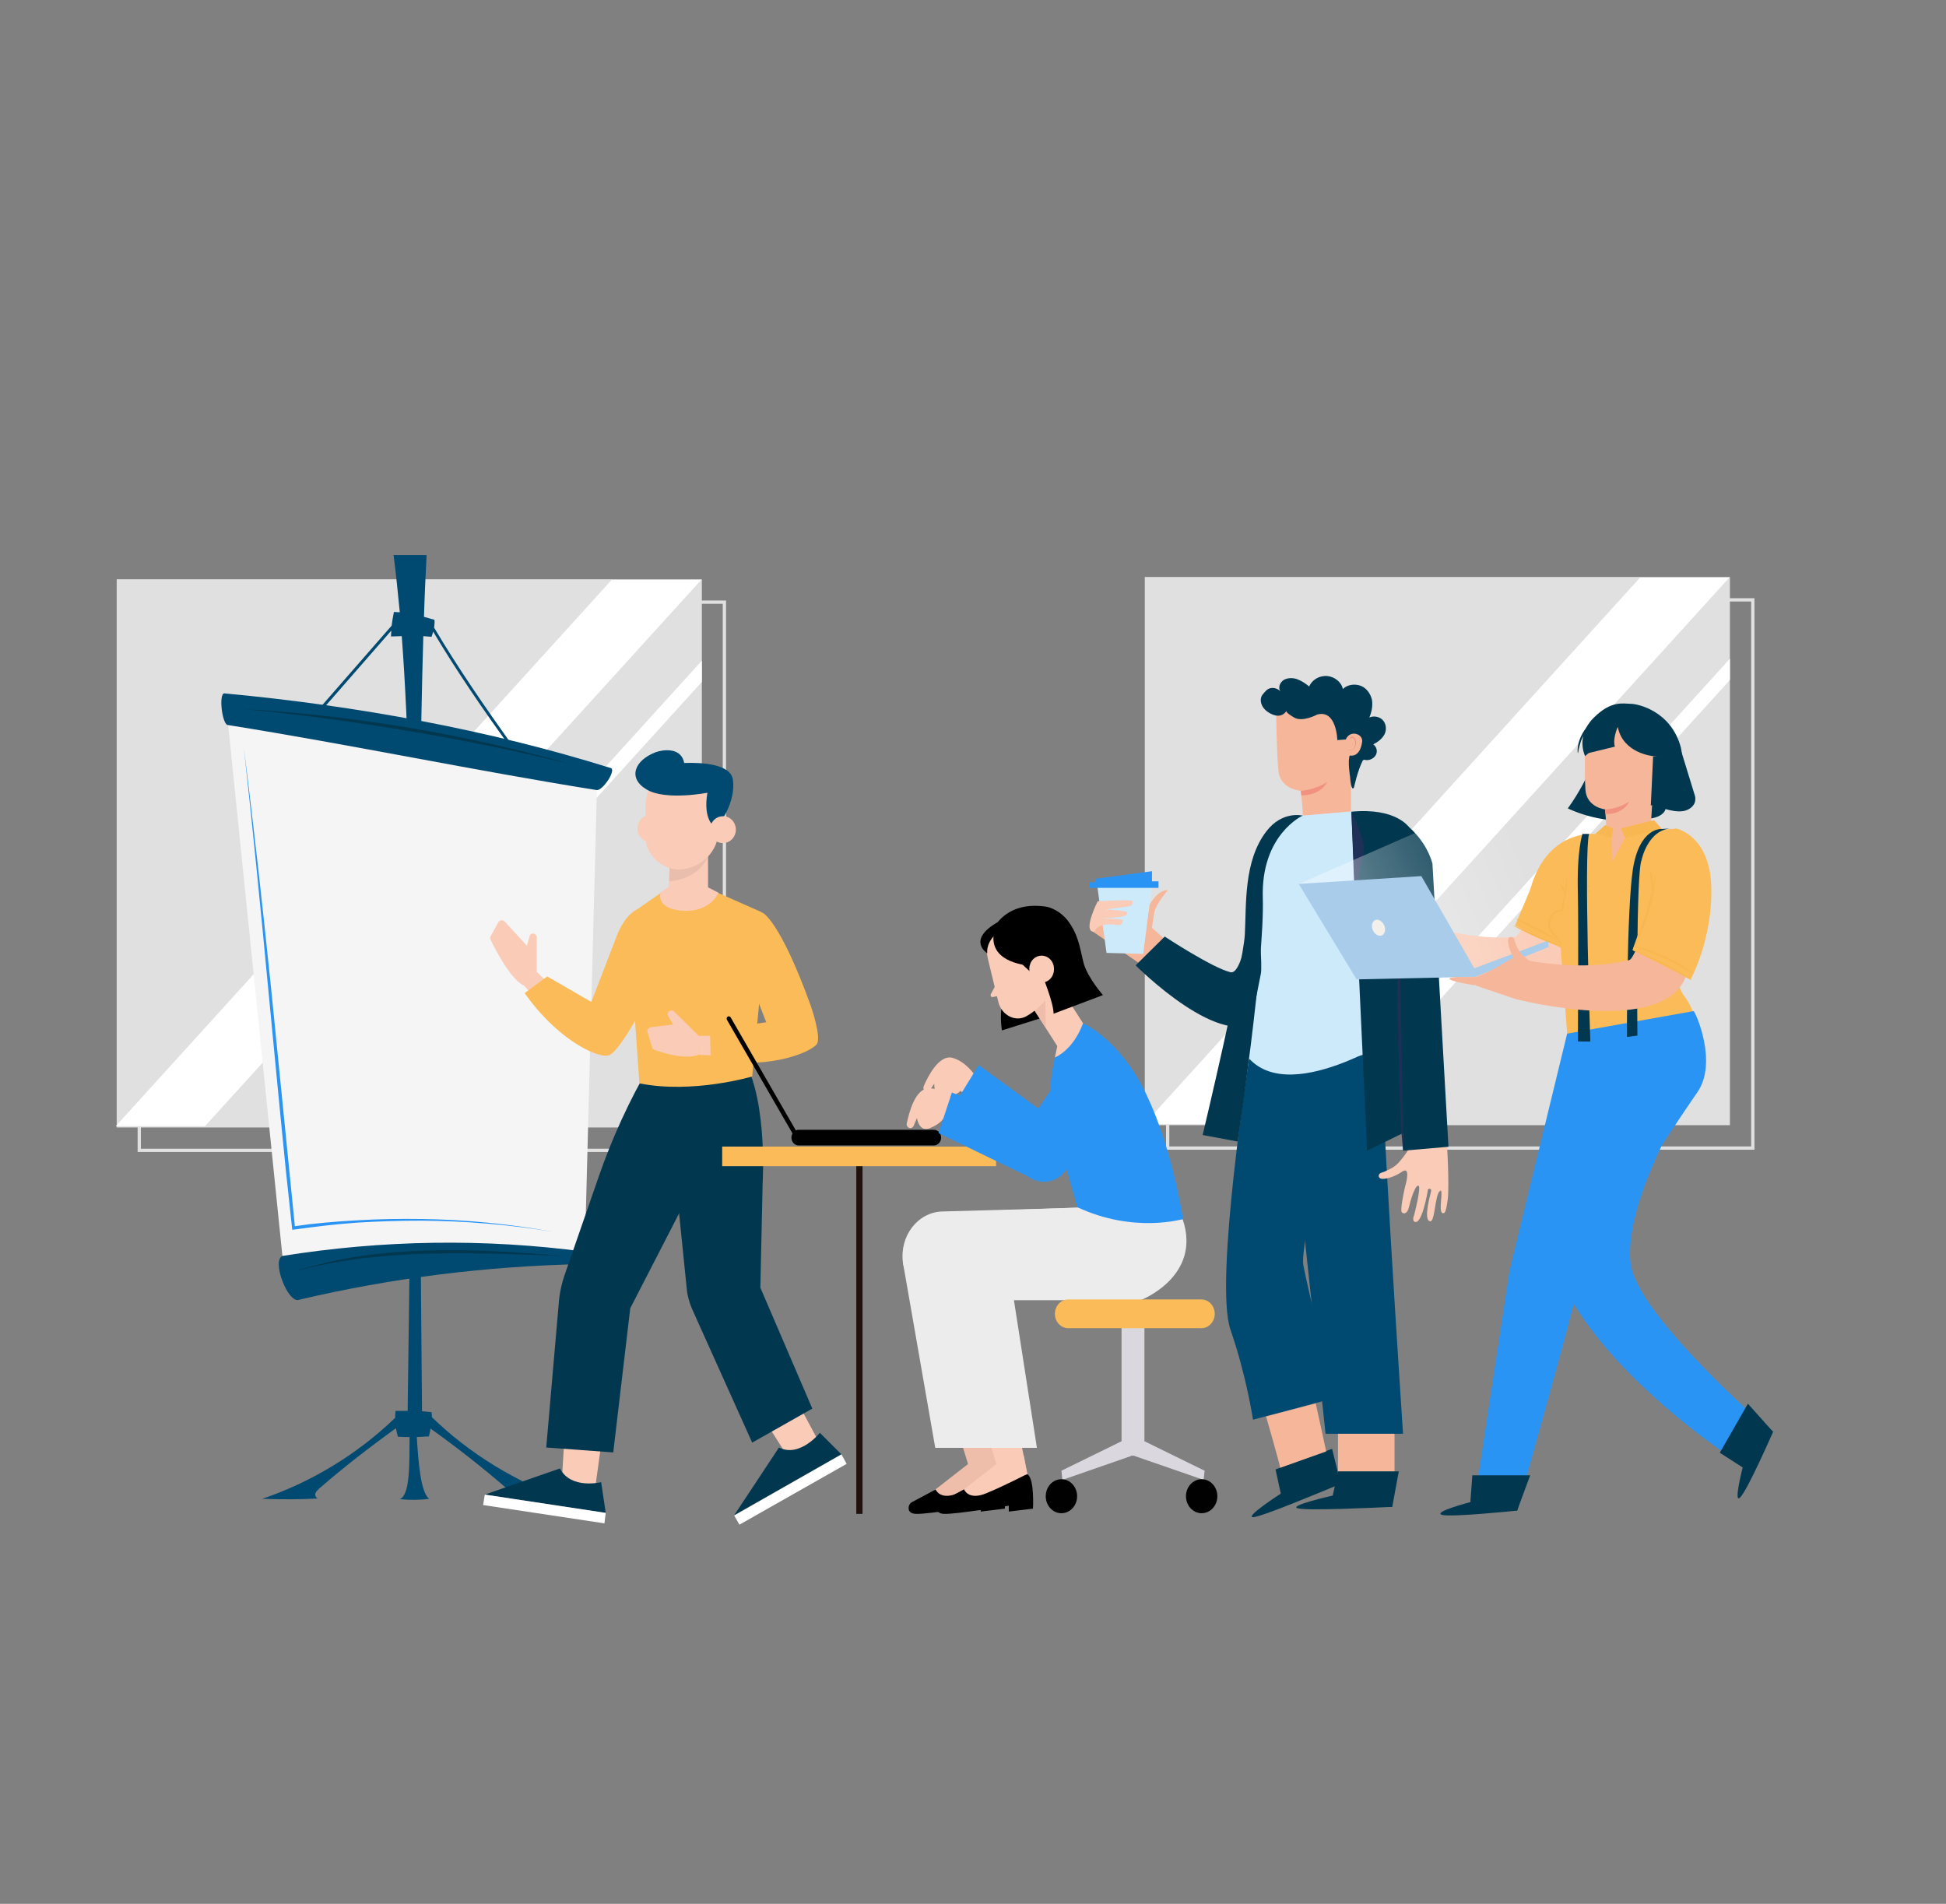 <svg version="1.1" id="Layer_1" xmlns="http://www.w3.org/2000/svg" xmlns:xlink="http://www.w3.org/1999/xlink" x="0px" y="0px" viewBox="0 0 595.3 582.4" style="enable-background:new 0 0 595.3 582.4;" xml:space="preserve" width="595.3" height="582.4"><rect x="0" y="0" width="595.3" height="582.4" fill="#808080" stroke="none"/><script xmlns="" id="metastreaminitscript">(function() {
    document.getElementById('metastreaminitscript').remove()

    const INIT_TIMEOUT = 5e3
    const isFirefox = navigator.userAgent.toLowerCase().includes('firefox')

    //=========================================================================
    // document.createElement proxy
    //=========================================================================

    window.__metastreamMediaElements = new Set()

    // Proxy document.createElement to trap media elements created in-memory
    const origCreateElement = document.createElement
    const proxyCreateElement = function() {
      const element = origCreateElement.apply(document, arguments)
      if (window.__metastreamMediaElements &amp;&amp; element instanceof HTMLMediaElement) {
        window.__metastreamMediaElements.add(element)
      }
      return element
    }
    proxyCreateElement.toString = origCreateElement.toString.bind(origCreateElement)
    document.createElement = proxyCreateElement

    setTimeout(() =&gt; {
      if (window.__metastreamMediaElements) {
        window.__metastreamMediaElements.clear()
        window.__metastreamMediaElements = undefined
      }
    }, INIT_TIMEOUT)

    //=========================================================================
    // navigator.mediaSession proxy (Firefox)
    //=========================================================================

    if (isFirefox) {
      // stub out MediaSession API until Firefox supports this natively
      if (!navigator.mediaSession) {
        const noop = () =&gt; {}
        const mediaSessionStub = {
          __installedByMetastreamRemote__: true,
          setActionHandler: noop
        }
        Object.defineProperty(window.navigator, 'mediaSession', {
          value: mediaSessionStub,
          enumerable: false,
          writable: true
        })

        function MediaMetadata(metadata) {
          Object.assign(this, metadata)
        }
        window.MediaMetadata = MediaMetadata
      }

      const { mediaSession } = navigator

      // Capture action handlers for player.js proxy
      mediaSession._handlers = {}

      const _setActionHandler = mediaSession.setActionHandler
      mediaSession.setActionHandler = function(name, handler) {
        mediaSession._handlers[name] = handler
        _setActionHandler.apply(mediaSession, arguments)
      }
    }

    //=========================================================================
    // document.domain fix (Firefox)
    //=========================================================================

    if (isFirefox) {
      const domains = ['twitch.tv', 'crunchyroll.com']

      // Fix for setting document.domain in sandboxed iframe
      try {
        const { domain } = document
        if (domain &amp;&amp; domains.some(d =&gt; domain.includes(d))) {
          Object.defineProperty(document, 'domain', {
            value: domain,
            writable: true
          })
        }
      } catch (e) {}
    }

    //=========================================================================
    // Inline script embed prevention fix
    //=========================================================================

    const observeScripts = () =&gt; {
      const scriptSnippets = [
        { code: 'window.top !== window.self', replacement: 'false' },
        { code: 'self == top', replacement: 'true' },
        { code: 'top.location != window.location', replacement: 'false' }
      ]

      const getAddedScripts = mutationList =&gt;
        mutationList.reduce((scripts, mutation) =&gt; {
          if (mutation.type !== 'childList') return scripts
          const inlineScripts = Array.from(mutation.addedNodes).filter(
            node =&gt; node instanceof HTMLScriptElement &amp;&amp; node.textContent.length &gt; 0
          )
          return inlineScripts.length &gt; 0 ? [...scripts, ...inlineScripts] : scripts
        }, [])

      // Modifies inline scripts to allow embedding content in iframe
      const inlineScriptModifier = mutationsList =&gt; {
        const scripts = getAddedScripts(mutationsList)
        for (let script of scripts) {
          for (let snippet of scriptSnippets) {
            if (script.textContent.includes(snippet.code)) {
              script.textContent = script.textContent.split(snippet.code).join(snippet.replacement)
            }
          }
        }
      }

      const observer = new MutationObserver(inlineScriptModifier)
      observer.observe(document.documentElement, { childList: true, subtree: true })

      // Stop watching for changes after we finish loading
      window.addEventListener('load', () =&gt; observer.disconnect())
    }

    observeScripts()
  }());</script>
<style type="text/css">
	.st0{fill:#E1E0E0;}
	.st1{fill:none;stroke:#E1E0E0;stroke-miterlimit:10;}
	.st2{fill:#FFFFFF;}
	.st3{fill:#004970;}
	.st4{fill:#F5F5F5;}
	.st5{fill:#2A94F4;}
	.st6{fill:#01384F;}
	.st7{fill:#FACBB6;}
	.st8{fill:none;stroke:#B66050;stroke-width:0.705;stroke-linecap:round;stroke-linejoin:round;stroke-miterlimit:10;}
	.st9{fill:#FABB58;}
	.st10{fill:#FABB58;stroke:#2A94F4;stroke-width:0.705;stroke-miterlimit:10;}
	.st11{fill:none;stroke:#2A94F4;stroke-width:0.705;stroke-miterlimit:10;}
	.st12{fill:#EABEAC;}
	.st13{fill:none;stroke:#000000;stroke-width:0.458;stroke-linecap:round;stroke-linejoin:round;stroke-miterlimit:10;}
	.st14{fill:#01384F;stroke:#1F120C;stroke-width:1.908;stroke-miterlimit:10;}
	.st15{fill:#020102;}
	.st16{fill:#ECECEC;}
	.st17{fill:#EFBEAB;}
	.st18{fill:#DAD8DE;}
	.st19{fill:#010102;}
	.st20{fill:#ECA646;}
	.st21{fill:#EFBEAA;}
	.st22{fill:none;stroke:#000000;stroke-width:0.477;stroke-linecap:round;stroke-linejoin:round;stroke-miterlimit:10;}
	.st23{fill:#F6B69A;}
	.st24{fill:#CDEAFB;}
	.st25{fill:#F19180;}
	.st26{fill:#1E3058;}
	.st27{opacity:0.34;fill:url(#SVGID_1_);}
	.st28{fill:#A9CCEA;}
	.st29{fill:#FCD286;}
	.st30{fill:#F9B751;}
	.st31{fill:none;stroke:#FFEBD4;stroke-width:0.1;stroke-miterlimit:10;}
	.st32{fill:#F3EFEA;}
</style>
<g>
	<rect x="35.7" y="177.2" class="st0" width="179" height="167.7"/>
	<rect x="42.6" y="184.2" class="st1" width="179" height="167.7"/>
	<polygon class="st2" points="62.7,344.5 35.4,344.5 187.1,177.4 214.5,177.4  "/>
	<polygon class="st2" points="214.7,202.1 214.7,208.6 91.2,344.7 85.3,344.7  "/>
</g>
<g>
	<rect x="350.2" y="176.5" class="st0" width="179" height="167.7"/>
	<rect x="357.2" y="183.5" class="st1" width="179" height="167.7"/>
	<polygon class="st2" points="377.3,343.9 350,343.9 501.7,176.7 529,176.7  "/>
	<polygon class="st2" points="529.2,201.5 529.2,208 405.7,344.1 399.8,344.1  "/>
</g>
<g>
	<path class="st3" d="M132.1,433.5c0-0.5,0-1-0.1-1.5c-0.9-0.1-1.9-0.2-2.9-0.3c-0.8-90.3-1.4-177.9,0.4-237.1   c0.8,0.1,1.7,0.1,2.5,0.2c0.2-0.5,0.4-1.1,0.5-1.6c7.3,12.3,15.5,24.1,23.3,35l0.7-0.5c-7.9-11.1-16.3-23.2-23.7-35.7   c0.1-0.8,0.2-1.6,0.1-2.4c-1-0.3-2.1-0.6-3.2-0.9c0.2-6.7,0.5-13,0.8-18.9h-10.1c0.7,5.4,1.3,11.3,1.9,17.5c-0.6,0-1.2-0.1-1.8-0.1   c-0.3,1.4-0.5,2.8-0.7,4.2l0,0l-22.1,25.3l0.7,0.6l21.3-24.4c0,0.6-0.1,1.2-0.1,1.8c1.1,0,2.2-0.1,3.3-0.1   c4.4,58.7,3,146.7,1.8,237c-1.2,0-2.5,0-3.7,0c-0.1,0.7-0.1,1.4-0.1,2.1c-11.5,11.1-25.6,19.7-40.7,24.8c5.6,0.2,11.4,0.2,17-0.1   c-0.6-0.3-0.9-1-0.7-1.6c0.2-0.6,0.8-1.1,1.2-1.5c7.5-6.5,15.4-12.6,23.4-18.4c0.2,0.9,0.4,1.8,0.6,2.6c1.2,0.1,2.4,0.1,3.6,0.1   c-0.1,8.2,0.2,17.7-3,19c3.1,0.3,5.9,0.3,9-0.1c-2.6-1.9-3.3-11-3.8-18.9c1.2-0.1,2.4-0.1,3.7-0.2c0.2-0.8,0.4-1.6,0.5-2.4   c8.1,5.8,15.9,11.9,23.4,18.4c0.5,0.4,1,0.9,1.2,1.5c0.2,0.6-0.1,1.3-0.7,1.6c5.6,0.3,11.4,0.3,17,0.1   C157.7,453.2,143.6,444.7,132.1,433.5z"/>
	<g>
		<path class="st4" d="M69.8,221.7l16.6,162.6l92.5-1.3l3.7-141.4C145.8,232.3,108.2,225.8,69.8,221.7z"/>
		<path class="st3" d="M187,235c1.3,0.9-2.5,6.7-4.4,6.7c-37.6-6-75.2-13.9-112.8-19.9c-1.8,0.2-3-9.5-1.2-9.7    C109.4,215.9,149.6,223.3,187,235z M91.5,397.6c28.4-6.7,57.5-10.3,86.6-10.9c1.3,0,1.9-3.5,0.8-3.8c-30.7-4.1-61.9-3.6-92.5,1.3    C83,385.6,88.1,398.9,91.5,397.6z"/>
	</g>
	<g>
		<path class="st5" d="M169.2,376.8c-13.5-2.2-26.8-3.3-40.1-3.4c-6.6,0-13.2,0.2-19.7,0.6l-4.9,0.4l-4.9,0.5l-4.9,0.6l-5.3,0.7    c-0.7-6.2-1.3-12.4-2-18.6c-0.6-6.1-1.2-12.1-1.8-18.2c-1.2-12.1-2.3-24.2-3.5-36.4c-2.3-24.3-4.7-48.9-7.5-74.2    c3.2,25.3,5.9,49.9,8.4,74.2c2.4,24.2,4.8,48.1,7.2,72.1l4.4-0.6l4.9-0.5l4.9-0.4l4.9-0.3c6.6-0.4,13.2-0.5,19.8-0.4    C142.5,373.1,155.8,374.4,169.2,376.8z"/>
	</g>
	<g>
		<path class="st6" d="M174.4,233.7c-16.9-4.1-33.2-7.4-49.6-10.1c-16.4-2.8-32.8-5-50.2-6.7c17.5,1,34.1,3,50.5,5.7    C141.6,225.4,157.8,229,174.4,233.7z"/>
	</g>
	<g>
		<path class="st6" d="M172.1,384.2c-14.2-0.5-27.7-1.1-41.2-0.7c-13.5,0.4-27,1.7-40.7,5.4c13.6-4.4,27.3-6,40.8-6.4    C144.6,382.1,158.1,383,172.1,384.2z"/>
	</g>
</g>
<g>
	<g>
		<g>
			<g>
				<polygon class="st7" points="171.8,454 173.5,426.3 185.5,430.3 181.6,458.6 171.3,455     "/>
				<g>
					<path class="st6" d="M183.9,453.4c0,0-9.3,2.3-12.6-4.2l-23,8l37,5.6L183.9,453.4z"/>
					<polygon class="st2" points="147.8,460.4 184.9,466 185.3,462.8 148.3,457.2      "/>
				</g>
			</g>
			<path class="st6" d="M199.5,324l-0.6,1.8c-6.1,10.1-11.8,22.7-15.7,34l-10.3,29.7c-1.1,3.1-1.8,6.3-2,9.5l-3.8,43.8l20.5,1.5     l5.2-44.1l24.2-47l-1.3-27.5L199.5,324z"/>
		</g>
		<g>
			<g>
				<polygon class="st7" points="241.5,446.4 226.7,423.2 238.6,418.9 252,443.9 241.7,447.5     "/>
				<g>
					<path class="st6" d="M250.8,438.3c0,0-6.1,7.7-12.5,4.5l-13.7,20.7l32.8-18.6L250.8,438.3z"/>
					<polygon class="st2" points="226.2,466.4 259,447.8 257.4,444.9 224.6,463.6      "/>
				</g>
			</g>
			<g>
				<path class="st6" d="M205.6,350.1l4.5,44.3c0.2,2.1,0.8,4.1,1.6,6l18.4,40.9l18.4-10.4l-15.9-37l0.7-32c0,0,1.8-29.2-7.6-40.3      l-17.7,2.9L205.6,350.1z"/>
			</g>
		</g>
	</g>
	<g>
		<g>
			<g>
				<g>
					<polygon class="st7" points="164.2,297.3 172.9,305.7 169.4,311.4 160.2,301.4      "/>
					<path class="st7" d="M164.2,297.3l0-10.6c0-0.5-0.4-1-0.9-1.1l0,0c-0.6-0.1-1.2,0.2-1.3,0.8l-0.8,2.9l-6.8-7.4       c-0.6-0.6-1.6-0.5-2,0.3l-2.3,4.2c-0.2,0.3-0.2,0.8,0,1.1c1.2,2.5,6.1,12.2,10.2,14L164.2,297.3z"/>
				</g>
				<path class="st8" d="M156.1,294.9"/>
				<path class="st8" d="M159,289.3"/>
			</g>
			<g>
				<path class="st9" d="M203.4,279.8c0,0,2.3,5.2-8.7,31.7c0,0-6,11-8.7,11.4c-4.3,0.6-16.3-5.9-25.5-19.1l6.9-5.1l13.5,7.8      l7.9-20.5C188.9,285.9,193.5,272.3,203.4,279.8z"/>
				<path class="st10" d="M183.9,312.5"/>
				<path class="st11" d="M181,306.4"/>
			</g>
		</g>
		<g>
			<path class="st9" d="M214.6,270.9l18.1,8c1.3,0.6,2,1.9,1.9,3.3l-4.5,47.1c0,0-18.2,5.4-34.5,2.1l-3.4-48.5     c-0.2-1.4,0.3-2.8,1.4-3.8l11.6-8.1L214.6,270.9z"/>
			<path class="st11" d="M194.6,311.5"/>
			<path class="st11" d="M195.5,283.5"/>
		</g>
		<g>
			<g>
				<polygon class="st7" points="213.8,316.9 225.9,316.7 227.5,323.2 213.9,322.7     "/>
				<path class="st7" d="M213.8,316.9l-7.6-7.5c-0.4-0.4-1-0.4-1.4-0.1v0c-0.5,0.3-0.7,1-0.4,1.5l1.5,2.6l-6.6,0.8      c-0.8,0-1.5,0.8-1.2,1.6l1.4,4.6c0.1,0.4,0.4,0.7,0.8,0.8c2.6,0.9,9.4,3.1,13.6,1.4L213.8,316.9z"/>
			</g>
			<g>
				<path class="st9" d="M233.4,279.3c0,0,5.2,2.3,14.6,28.3c0,0,3.5,10,1.8,11.9c-2.8,3.1-16.8,8-32.4,4.3l-0.2-8.5l17.2-2.6      l-7.7-19.8C226.7,293,221.1,280.2,233.4,279.3z"/>
				<path class="st11" d="M234.4,312.7"/>
				<path class="st11" d="M229.5,325.6"/>
			</g>
		</g>
	</g>
	<g>
		<path class="st7" d="M203,253.3c0.1,2.3-1.6,4.2-3.8,4.3c-2.2,0.1-4.1-1.7-4.2-4c-0.1-2.3,1.6-4.2,3.8-4.3    C201,249.2,202.9,251,203,253.3z"/>
		<path class="st7" d="M204.9,263.1l-0.3,7.5c-0.1,3.5,1.9,5.4,5.2,5.4l0,0c2.8,0.1,6.9-1.9,6.8-4.9v-12.5L204.9,263.1z"/>
		<path class="st12" d="M204.7,269.6c0,0,9.8-0.2,12.5-9.2c0.9-2.8-12.3,1.6-12.3,1.6L204.7,269.6z"/>
		<path class="st7" d="M207.7,266L207.7,266c-5.6-0.1-10.2-4.9-10.2-9.6l0-10c0-6,4.5-10.9,10.3-11.1l0,0    c5.9-0.3,11.9,4.4,12.2,10.5l-0.1,7.8C219.8,260.6,214.5,265.7,207.7,266z"/>
		<g>
			<path class="st13" d="M207.5,258.1"/>
			<path class="st13" d="M202.7,257.7"/>
		</g>
		<path class="st3" d="M200.6,230.1c2.2-0.8,7.8-1.6,8.7,3.3c5.5-0.2,14.2,0.3,14.9,5.1c1,7-4.3,13.7-4.3,13.7l-1.4,0.6    c0,0-3.5-2-2.1-10.3c0,0-12.8,2.5-18.6-1C192,238.1,194,232.6,200.6,230.1z"/>
		<g>
			<path class="st7" d="M225.1,253.6c0.1,2.3-1.6,4.2-3.8,4.3c-2.2,0.1-4-1.7-4.1-3.9c-0.1-2.3,1.6-4.2,3.8-4.3     C223.1,249.5,225,251.3,225.1,253.6z"/>
		</g>
		<path class="st7" d="M205.1,270.9l-3,2.1c0,0-1.8,5,6.7,5.6c8.5,0.6,11-5.5,11-5.5l-6-3.1L205.1,270.9z"/>
	</g>
</g>
<g id="Girl">
	<g id="Girl_1_">
		<g>
			<g>
				<line class="st14" x1="262.9" y1="353.8" x2="262.9" y2="463.1"/>
				
					<rect x="221" y="350.8" transform="matrix(-1 -1.224647e-16 1.224647e-16 -1 525.724 707.544)" class="st9" width="83.8" height="6"/>
			</g>
			<g>
				<path class="st15" d="M244.3,350.4h41.4c1.2,0,2.2-1.1,2.2-2.4l0,0c0-1.3-1-2.4-2.2-2.4h-41.4c-1.2,0-2.2,1.1-2.2,2.4l0,0      C242.1,349.3,243.1,350.4,244.3,350.4z"/>
				<path class="st15" d="M244,348.7c0.1,0,0.2,0,0.3-0.1c0.3-0.2,0.4-0.6,0.2-1l-21-36.4c-0.2-0.3-0.6-0.4-0.9-0.2      c-0.3,0.2-0.4,0.6-0.2,1l21,36.4C243.5,348.6,243.7,348.7,244,348.7z"/>
			</g>
		</g>
		<g>
			<g>
				<g>
					<g>
						<path class="st16" d="M331.7,369.4l-43.6,1.2c-7.4,0.3-12.9,7.5-11.9,15.5l0,0c0.9,6.6,6.2,11.6,12.3,11.6h51.9        c0,0,18.7-7.2,12.8-24.7L331.7,369.4z"/>
						<g>
							<g>
								<g>
									<path d="M286.3,455.6l-7.3,3.9c-0.8,0.4-1.2,1.4-1,2.3c0.2,0.7,0.8,1.3,2.4,1.3c3.6,0.1,19.6-2.5,19.6-2.5v1.8l7.4-0.9           c0,0,0.5-9.2-1.7-10.5L286.3,455.6z"/>
									<path class="st17" d="M298,446.4l-11.8,9.2c0,0,1.3,3.5,6.8,1.2c5.6-2.3,12.5-5.9,12.5-5.9l-1-5.5L298,446.4z"/>
								</g>
								<polygon class="st17" points="305.7,450.9 298.6,416.3 286.8,417.5 296.7,449.7         "/>
							</g>
							<polygon class="st16" points="276.2,386.1 286.1,442.9 308.6,442.9 299.9,387        "/>
						</g>
					</g>
					<g>
						<path class="st16" d="M329.6,369.4l-32.9,1.2c-7.4,0.3-12.9,7.5-11.9,15.5l0,0c0.9,6.6,6.2,11.6,12.3,11.6h51.9        c0,0,18.7-7.2,12.8-24.7L329.6,369.4z"/>
						<g>
							<g>
								<g>
									<path d="M294.9,455.6l-7.3,3.9c-0.8,0.4-1.2,1.4-1,2.3c0.2,0.7,0.8,1.3,2.4,1.3c3.6,0.1,19.6-2.5,19.6-2.5v1.8l7.4-0.9           c0,0,0.5-9.2-1.7-10.5L294.9,455.6z"/>
									<path class="st7" d="M306.7,446.4l-11.8,9.2c0,0,1.3,3.5,6.8,1.2c5.6-2.3,12.5-5.9,12.5-5.9l-1-5.5L306.7,446.4z"/>
								</g>
								<polygon class="st7" points="314.3,450.9 307.2,416.3 295.4,417.5 305.4,449.7         "/>
							</g>
							<polygon class="st16" points="284.9,386.1 294.7,442.9 317.2,442.9 308.5,387        "/>
						</g>
					</g>
				</g>
				<g>
					<g>
						
							<rect x="343.1" y="403.4" transform="matrix(-1 -1.224647e-16 1.224647e-16 -1 693.193 848.711)" class="st18" width="7" height="42"/>
						<polygon class="st18" points="348.3,440 368.5,449.9 368.2,452.7 347.1,445.4       "/>
						<polygon class="st18" points="344.9,440 324.7,449.9 325,452.7 346,445.4       "/>
					</g>
					<ellipse class="st19" cx="367.6" cy="457.7" rx="4.8" ry="5.2"/>
					<ellipse class="st19" cx="324.7" cy="457.7" rx="4.8" ry="5.2"/>
					<path class="st9" d="M326.8,406.3h40.7c2.3,0,4.1-2,4.1-4.4l0,0c0-2.4-1.8-4.4-4.1-4.4h-40.7c-2.3,0-4.1,2-4.1,4.4l0,0       C322.7,404.3,324.5,406.3,326.8,406.3z"/>
				</g>
			</g>
			<g>
				<g>
					<path class="st20" d="M332,318.5l-17.3,25.3c-2.6,3.8-2.2,9,0.9,12.3l0,0c3.7,3.9,9.8,3.4,12.9-1.2l15.5-22.7L332,318.5z"/>
					<g>
						<path class="st7" d="M299.8,331.4c0,0-3.1-6.3-8.4-7.8c-4.1-1.1-7.5,5.6-8.8,8.6c-0.3,0.7,0,1.6,0.7,1.8l0,0        c0.4,0.1,0.8-0.1,1.1-0.4l1.4-2.1c0,0-0.3,4.5,3.3,4.1c3.6-0.4,4.7-1.9,4.7-1.9l4,3L299.8,331.4z"/>
						<polygon class="st5" points="324.6,344.2 299.4,325.8 292.7,336.7 318.7,358.4       "/>
					</g>
				</g>
				<path class="st5" d="M331.3,313c0,0,11.3,4.8,19.4,21.8c8.1,17,11.2,38.1,11.2,38.1s-15,4.5-32.3-3.6l-6.1-21.2      c0,0-5.4-6.8,0-28.1L331.3,313z"/>
				<g>
					<g>
						<path class="st7" d="M293.9,338.2c0,0-4.3-5.3-9.7-5.3c-4.2,0-6.1,7.4-6.8,10.7c-0.2,0.8,0.4,1.5,1.1,1.5l0,0        c0.4,0,0.8-0.3,1-0.7l1-2.4c0,0,0.6,4.5,4,3.1c3.4-1.4,4.2-3.1,4.2-3.1l4.5,1.8L293.9,338.2z"/>
						<polygon class="st5" points="319.7,345.8 291.2,334.2 287.1,346.6 317,361.1       "/>
					</g>
					<g>
						<path class="st5" d="M329.8,321.3l-17.3,25.3c-2.6,3.8-2.2,9,0.9,12.3l0,0c3.7,3.9,9.8,3.4,12.9-1.2l15.5-22.7L329.8,321.3z"/>
					</g>
				</g>
			</g>
			<g>
				<path d="M316.6,301.4l-7.6,0.3c-4.1,4.6-2.5,13.5-2.5,13.5l12.4-3.9L316.6,301.4z"/>
				<polygon class="st7" points="315.7,307.9 323.5,320.1 331.3,313 319.9,295.2     "/>
				<polygon class="st21" points="319.9,314.4 319.8,306.1 316.5,309.2     "/>
				<path class="st7" d="M305.7,283.1c0,0-5.2,2.7-3.5,10.2c0,0,1.3,5.4,3.2,13.2c1,4.1,5.3,6.3,8.7,4.3c2.1-1.2,4.3-3,6.1-5.6      l2.3-4.2c5-11.2-5.5-23.3-16-18.3C306.2,282.9,306,283,305.7,283.1z"/>
				<path class="st7" d="M304.9,300.8l-1.8,3.3c-0.2,0.5,0.1,1,0.6,0.9l2.5-0.5L304.9,300.8z"/>
				<g>
					<g>
						<path class="st22" d="M307.8,305.2"/>
						<path class="st22" d="M305.9,306.6"/>
					</g>
				</g>
				<path d="M316.5,294.1c0,0-1.6-18.9-13.9-7.2c0,0,2.9-11.5,17.1-9.6c3,0.4,6.6,3,7.9,6c2.1,4.7,0.7,9.7-1.3,18.8l-6.4-4.5      C319.3,296.5,316.5,294.1,316.5,294.1z"/>
				<path d="M319.7,287.4l-0.9,8.3c-20-0.5-14.1-12.4-14.1-12.4S318.2,273.9,319.7,287.4z"/>
				<polygon points="311.4,293.8 315.1,297.2 317,291.3     "/>
				<path d="M307.6,283.5c0,0-6,3.1-5.6,8.1c0,0-6.4-4,3.2-9.5C310.9,278.9,307.6,283.5,307.6,283.5z"/>
				<path d="M318.7,298c0,0,3.6,8.6,3.6,12.1l15.1-5.7c0,0-4.4-5-5.8-9.4c-1.1-3.5-1.6-12.2-8.2-16.1l0.3,11.5L318.7,298z"/>
				<g>
					<path class="st7" d="M322.2,295c0.7,2.1-0.2,4.5-2.2,5.3c-1.9,0.8-4.1-0.3-4.9-2.4c-0.7-2.1,0.2-4.5,2.2-5.3       C319.3,291.8,321.5,292.9,322.2,295z"/>
					<path class="st22" d="M319,294.5"/>
					<path class="st22" d="M317.4,297.8"/>
				</g>
				<path class="st7" d="M331.3,313c0,0-2.4,7.6-8.6,10.5l1.8-8.5L331.3,313z"/>
			</g>
		</g>
	</g>
</g>
<g>
	<g>
		<path class="st23" d="M345.2,275.1l6.6,3.8l-0.5,3.9l5.2,4.7l-6.9,7.9l-16-10.9c0,0,4.3-13.6,5.3-13.3    C339.9,271.7,345.2,275.1,345.2,275.1z"/>
		<polygon class="st24" points="335.7,271.3 338.5,291.5 349.7,291.8 352.4,271.3   "/>
		<polyline class="st5" points="333.3,271.6 354.4,271.6 354.4,269.6 352.4,269.6 352.4,266.5 335.3,268.8 335.2,269.9 333.3,269.9     333.3,271.8   "/>
		<path class="st7" d="M334.8,285c-3.9,0.3,1-9.3,1-9.3s10.5-0.6,10.6-0.1c0.1,0.5,0.1,1.4-0.8,1.6c-0.8,0.2-7.4,1-7.4,1    s6.8,0.3,6.7,1c-0.2,1-1,1.1-3,1.4c-1.7,0.2-5.5,0.3-5.5,0.3s7.2,0.1,7.1,0.6c-0.2,0.4,0.3,1.8-2.2,1.4    C335.6,282.1,334.8,285,334.8,285z"/>
		<path class="st23" d="M351.7,276.7c0,0,2.5-4.6,5.6-4.4c0,0-3.7,4.1-4.2,6.9c-0.5,2.8-0.7,4.7-0.7,4.7h-1.6L351.7,276.7z"/>
	</g>
	<path class="st3" d="M382.1,323.9c0,0-10.7,68.3-5.7,82.8c5,14.5,6.9,27.6,6.9,27.6l24.8-6.6c0,0-8.2-34.2-9.4-40.7   c-1.2-6.6,11.5-59.9,11.5-59.9L382.1,323.9z"/>
	<path class="st3" d="M393.8,328.8l11.7,109.8h23.7c0,0-7.7-116.2-6.3-117.2C424.3,320.5,393.8,328.8,393.8,328.8z"/>
	<path class="st6" d="M384.4,261.9c0,0-2.5,36.8-8,35.5c-5.5-1.3-20.1-10.9-20.1-10.9l-8.9,8.8c0,0,27.1,27.3,38.2,16.1   C396.9,300.3,384.4,261.9,384.4,261.9z"/>
	<path class="st6" d="M391.8,456.9l-1.6-7.4l17.3-6.3l2.7,11l-1,0.1c-3.9,1.6-22.7,9.5-25.7,9.8   C380.2,464.4,391.8,456.9,391.8,456.9z"/>
	<g>
		<path class="st7" d="M432.9,348.9l-1.9,2.5c0,0-0.9,1.7-3.1,4.2c-0.6,0.7-1.3,1.2-2.1,1.7c-1,0.5-2.3,1.2-3.1,1.4    c-1,0.2-1.3,1.4-0.4,1.8c0.9,0.4,3.8-0.2,6.5-2c2.7-1.9,1.5,2.9,1,4.6c-0.4,1.7-1.5,7.1-1,7.7c0.7,0.8,1.8,0.3,2.2-1.5    c0.4-1.8,1.9-6.9,2.9-6.6c1,0.2-1.3,9-1.3,9s-0.8,1.8,0.3,2.1c2.1,0.6,3.8-8.9,3.9-9.8c0.1-0.6,1.2-0.4,1,0.3    c-0.1,0.7-2.5,8.7-0.4,9.3c1.6,0.5,1.5-7.8,3-9.2s-0.6,6.3,0.9,6.7c0.6,0.1,1,0.2,1.6-4.4c0.5-4.7-0.3-17.6-0.3-17.6l-9.9,0.1"/>
	</g>
	<g>
		<g>
			<g>
				<path class="st23" d="M398.5,249.5c0.2-1.5-0.6-7.6-0.6-7.6s-6.2-0.4-6.8-6c-0.6-5.6-0.7-18.4-0.7-18.4l11.1-5.3l12.7,8.2      l2.9,6.1l-3.8,14.5l0,7.3L398.5,249.5z"/>
				<path class="st25" d="M397.9,241.9c0,0,4.1-0.1,8.1-2.7c0,0-1.7,4.1-7.9,4.1L397.9,241.9z"/>
			</g>
			<path class="st6" d="M416.9,232.6c-1.7,3.4-2.7,8.3-2.7,8.3c-0.9,1.5-1.2-3.3-1.2-3.3s-0.8-4.7-0.1-6.5c0,0,3.1,0.9,3.8-4.2     c0.3-2.5-3.8-3.7-5-0.7l-2.6,0.2c0,0-0.2-9.5-6.2-7.8c0,0-4.4,2.4-7,0.9c-2.6-1.5-2.4-2-2.4-2s-1.3,2.5-4.6,0.9     c-3.4-1.6-3.8-4.6-2.6-6c0.7-0.8,1.3-1.7,2.4-1.9c1.1-0.2,2.3,0.2,3,1c-0.8-1.1-0.2-2.7,1-3.5c1.2-0.7,2.9-0.7,4.2-0.2     s2.5,1.3,3.6,2.2c0.8-2,3.1-3.4,5.5-3.2c2.3,0.2,4.4,1.9,4.8,4c1.3-1.4,3.7-1.7,5.5-1s3,2.5,3.4,4.3c0.3,1.8-0.1,3.7-0.8,5.4     c1.4-0.7,3.4-0.2,4.3,1c0.9,1.2,1,2.9,0.3,4.2c-0.7,1.3-2,2.3-3.4,3c1.1,0.8,1.4,2.3,0.7,3.4c-0.7,1.1-2.2,1.7-3.5,1.3"/>
		</g>
		<g>
			<path class="st25" d="M412.5,229.2c0,0,0.1,0.1,0.2,0.1c0.1,0.1,0.4,0.1,0.7,0.1c0.6-0.2,1.1-0.9,1.2-1.8c0-0.4,0-0.8-0.2-1.2     c-0.1-0.4-0.4-0.6-0.6-0.7c-0.3-0.1-0.5,0.1-0.6,0.2c-0.1,0.1-0.1,0.2-0.1,0.2c0,0-0.1-0.1-0.1-0.3c0-0.1,0.1-0.2,0.2-0.3     c0.1-0.1,0.3-0.1,0.5-0.1c0.4,0,0.7,0.4,0.9,0.8c0.2,0.4,0.3,0.9,0.2,1.3c-0.1,1-0.7,1.8-1.5,2c-0.4,0.1-0.7-0.1-0.8-0.2     C412.5,229.3,412.5,229.2,412.5,229.2z"/>
		</g>
	</g>
	<path class="st24" d="M438.2,264.1c0,0-4.2-17.7-24.8-15.9c-18.8,1.7-18.8,1.7-18.8,1.7s-12.9,4.9-11.1,18.9   c1.8,13.9,2.7,26.7,2.2,29.1c-0.5,2.5-5,24.4-3.6,25.9c13.6,14.9,48.2-8.9,48.2-8.9L438.2,264.1z"/>
	<path class="st6" d="M413.4,248.3l4.8,103.7l14.3-7l-1.5-92C430.9,253,427.1,247,413.4,248.3z"/>
	<path class="st6" d="M443.1,350.8l-4.9-86.6c-1.5-5.3-4.8-9.4-9-12.8v100.6L443.1,350.8z"/>
	<path class="st6" d="M398.5,249.5c0,0-12.8,5.8-12.2,25.2c0.6,19.5-7.7,74.5-7.7,74.5l-10.7-2c0,0,12.4-52.1,12.9-61.3   c0.5-9.3-0.4-22.5,6.6-31.6C392.3,247.9,398.5,249.5,398.5,249.5z"/>
	<path class="st26" d="M413.4,248.3c0,0,4.2,8.5,3.8,11.7c-0.4,3.1-1.9,9.7-1.9,9.7s3.1,1.7,2.9,3.2c-0.2,1.5-3.2,16.5-3.2,16.5   L413.4,248.3z"/>
	<g>
		<g>
			<g>
				<path class="st26" d="M426.9,269.4c0.1,0,0.2,1.1,0.4,3.2c0.2,2.1,0.4,5.1,0.5,8.8c0.3,7.5,0.6,17.8,0.8,29.2      c0.2,11.4,0.3,21.7,0.5,29.2c0.1,3.7,0.1,6.7,0.2,8.8c0.1,2.1,0,3.2,0,3.2c-0.1,0-0.2-1.1-0.4-3.2c-0.2-2.1-0.4-5.1-0.5-8.8      c-0.3-7.5-0.6-17.8-0.8-29.2c-0.2-11.4-0.3-21.7-0.5-29.2c-0.1-3.7-0.1-6.7-0.2-8.8C426.8,270.6,426.8,269.4,426.9,269.4z"/>
			</g>
		</g>
	</g>
	<path class="st23" d="M391.6,449c0.2-0.1-4.3-15.7-4.3-15.7l15.2-4l3.2,14.7L391.6,449z"/>
	<rect x="409.3" y="438.6" class="st23" width="17.3" height="12.3"/>
	<path class="st6" d="M407.7,457.5l1.6-7.4h18.6l-2,10.9l-1,0c-4.3,0.2-25,1.2-27.9,0.4C393.9,460.6,407.7,457.5,407.7,457.5z"/>
</g>
<g>
	<g>
		<path class="st6" d="M514.4,230.1c1.3,4.2,2.6,8.5,3.9,12.7c0.2,0.6,0.4,1.2,0.3,1.8c0,1.8-1.8,3.2-3.6,3.5    c-1.8,0.3-3.7-0.1-5.5-0.6c-0.5,1.8-2.7,2.6-4.6,2.9c-8.5,1.6-17.5,0.5-25.3-3.1c3.4-4.7,6.1-9.8,8.2-15.1    c6.7,0.3,13.3,0.6,20,0.9c1.2,0.1,2.4,0.1,3.5-0.3c1.1-0.4,2.1-1.3,2.2-2.5"/>
	</g>
	<g>
		<path class="st25" d="M436.9,286l-2-2.2c0,0-1.4-1.1-3.4-3.6c-0.5-0.6-0.9-1.4-1.2-2.2c-0.3-0.9-0.7-2.2-0.7-3    c0-0.9-1.1-1.4-1.7-0.7c-0.5,0.7-0.7,3.2,0.5,6c1.2,2.8-3.1,0.6-4.7-0.2c-1.6-0.8-6.6-2.9-7.3-2.7c-0.9,0.4-0.6,1.5,1,2.2    c1.6,0.7,6.3,3.3,5.8,4.1c-0.5,0.8-8.5-3.3-8.5-3.3s-1.6-1.1-2.1-0.2c-1,1.6,7.9,5.3,8.7,5.7c0.6,0.2,0.1,1.1-0.5,0.8    c-0.6-0.3-7.9-4.2-9-2.6c-0.8,1.3,7.3,3.1,8.3,4.7s-6-2-6.7-0.8c-0.3,0.5-0.4,0.8,3.9,2.4c4.5,1.6,17.2,3.9,17.2,3.9l2.1-8.5"/>
		<path class="st7" d="M473,266c0,0-7.3,20.4-9.5,20.6c-15.3,1.4-32-5.1-32-5.1l-4.2,11.5c0,0,43.5,18.8,52.8,0.7    c9.9-19.3,9.4-22.3,9.4-22.3L473,266z"/>
	</g>
	<path class="st5" d="M474,381.3c7.8,34.6,59,66.9,59,66.9l8.7-10.4c0,0-41.2-35.6-42.9-51.4c-1.8-15.8,11.9-40.6,11.9-40.6   l-14.2-5.8L474,381.3z"/>
	<path class="st23" d="M491.3,255c0.3-1.4-0.3-7.4-0.3-7.4s-5.6-0.6-6-6s0-17.9,0-17.9l10.3-4.9l11.3,8.3l-1.7,27.1L491.3,255z"/>
	<path class="st6" d="M505.7,231.3c0,0-9.2-0.8-10.8-8.9l-10,8.9c0,0-3-6,2.5-11.6c5.5-5.6,9.3-4.4,11.5-4.4c2,0,12.3,2.1,15.3,13.4   c0.2,0.8,0.4,2.8,0.5,3.8L505.7,231.3z"/>
	<path class="st25" d="M491,247.6c0,0,3.8,0,7.4-2.4c0,0-1.7,4-7.3,3.8L491,247.6z"/>
	<path class="st9" d="M479.4,316.1c0,1.9,0.7,4.6,0.7,4.6l39.6,11.1c0,0,2.8-17.4-4.4-27c-3.3-4.4-2.6-10.7-1.2-16l4.7-18.2   l-6.2-17.1l-25,1.6c0,0-14.5-1.4-19.5,17.1l9.3,13.5l0.1,5.1L479.4,316.1z"/>
	<path class="st5" d="M518.1,309.3c0.4,0,7.6,15.6,1.1,24.9c-0.6,0.9-2.1,3-4.1,6c-9.6,14.3-31.5,47.9-32.3,52.8   c-0.9,5.9-18.6,68.6-18.6,68.6l-13.2-2l10.8-71l17.6-72.4L518.1,309.3z"/>
	<path class="st6" d="M495.2,221.7c0,0-2,3.8-1.2,6.7l-9,2.2C485,230.7,483,219.7,495.2,221.7z"/>
	<path class="st6" d="M514.8,231.7c0,0,1.1,12.5-9.8,14.7l0.7-15L514.8,231.7z"/>
	<g>
		
			<linearGradient id="SVGID_1_" gradientUnits="userSpaceOnUse" x1="826.245" y1="526.827" x2="779.173" y2="511.058" gradientTransform="matrix(-0.998 6.670000e-02 6.670000e-02 0.998 1212.343 -295.009)">
			<stop offset="0" style="stop-color:#FFFFFF"/>
			<stop offset="0.232" style="stop-color:#FFFFFF;stop-opacity:0.768"/>
			<stop offset="1" style="stop-color:#FFFFFF;stop-opacity:0"/>
		</linearGradient>
		<polygon class="st27" points="490.8,285.5 458.3,243.7 397.3,270.4 421.9,293.2 449.7,297.6   "/>
		<polygon class="st28" points="473.7,289.7 451.4,298.8 415,299.6 397.3,270.4 434.8,268 451,296.2 473.6,287.7   "/>
	</g>
	<path class="st29" d="M512.6,253.4"/>
	<polygon class="st9" points="469.7,268.3 463.5,283.1 477.5,289.9 478.8,276.9  "/>
	<polygon class="st30" points="508.4,253.6 506,250.9 495.9,253.4 497.1,256.3  "/>
	<polyline class="st23" points="497.1,256.3 493.1,263.9 493,256.3 493.4,254 496.1,254 497.1,256.3  "/>
	<polygon class="st30" points="493,256.3 493.5,253.4 491,252.4 488.1,255  "/>
	<g>
		<path class="st31" d="M475.1,284.2"/>
	</g>
	<g>
		<path class="st30" d="M477.4,290.1c0,0,0.2-0.3,0.2-1c0-0.7-0.4-1.6-1.2-2.5c-0.7-0.9-1.9-1.8-2.1-3.2c-0.1-0.7-0.1-1.4,0.2-2.2    c0.3-0.7,0.8-1.4,1.4-1.8c0.6-0.4,1.4-0.7,2.1-0.7l0.2,0l0-0.2c0.4-2.8,0.9-5.4,1.1-7.2c0.2-1.8,0-2.9-0.1-2.9    c-0.1,0-0.1,1.1-0.3,2.9c-0.2,1.8-0.8,4.3-1.3,7.2l0.3-0.3c-0.8,0-1.7,0.3-2.4,0.8c-0.8,0.5-1.4,1.3-1.7,2.1    c-0.3,0.8-0.3,1.7-0.1,2.5c0.2,0.8,0.6,1.5,1,2c0.5,0.5,0.9,1,1.3,1.4c0.8,0.8,1.2,1.6,1.3,2.2    C477.5,289.7,477.3,290.1,477.4,290.1z"/>
	</g>
	<g>
		<path class="st30" d="M477.4,270.5c-0.1,0.1,0.2,0.8,0.6,1.6c0.4,0.8,0.6,1.6,0.8,1.6c0.2,0,0.2-0.9-0.2-1.8    C478.2,271,477.5,270.4,477.4,270.5z"/>
	</g>
	<g>
		<path class="st30" d="M463,283.1c-0.1,0.1,3.1,1.9,7.2,3.7c4.1,1.8,7.5,3,7.5,2.9c0.1-0.2-3.2-1.6-7.3-3.4    C466.4,284.5,463.1,283,463,283.1z"/>
	</g>
	<g>
		<path class="st30" d="M463.8,281c-0.1,0.1,2.8,1.8,6.4,3.6c3.6,1.9,6.6,3.2,6.7,3.1c0.1-0.1-2.8-1.8-6.4-3.6    C466.9,282.2,463.9,280.9,463.8,281z"/>
	</g>
	<g>
		<path class="st30" d="M482.6,271c0,0.2,0.8,0.3,1.9,0.4c1.1,0.1,1.9,0,1.9-0.2c0-0.2-0.8-0.3-1.9-0.4    C483.5,270.8,482.6,270.8,482.6,271z"/>
	</g>
	<g>
		<path class="st30" d="M482.3,271.7c0,0.2,0.9,0.5,2.2,0.8c1.2,0.3,2.3,0.4,2.3,0.3c0-0.2-0.9-0.5-2.2-0.8    C483.3,271.6,482.3,271.5,482.3,271.7z"/>
	</g>
	<g>
		<path class="st6" d="M449.8,459.5c0,0-11.6,3-8.7,3.9c2.9,0.8,23-1.3,23-1.3l0.7-2.2L449.8,459.5z"/>
		<polygon class="st6" points="464.1,462.1 468.1,451.3 450.4,451.3 449.8,459.5   "/>
	</g>
	<g>
		<path class="st6" d="M533.1,448.9c0,0-2.9,11.3-0.8,9.2c2.2-2,10.1-20.1,10.1-20.1l-1.7-1.6L533.1,448.9z"/>
		<polygon class="st6" points="542.4,438 534.7,429.4 526.1,444.4 533.1,448.9   "/>
	</g>
	<g>
		<path class="st6" d="M494.4,218.2c0-0.1-1.1-0.1-2.8,0.3c-1.7,0.4-3.9,1.5-5.7,3.4c-1.8,1.9-2.7,4.1-3.1,5.8    c-0.3,1.6-0.2,2.7-0.1,2.7c0.1,0,0.1-1,0.6-2.6c0.4-1.6,1.4-3.7,3.1-5.5c1.7-1.8,3.8-2.9,5.4-3.4    C493.3,218.4,494.4,218.3,494.4,218.2z"/>
	</g>
	<path class="st32" d="M419.9,284.4c0.5,1.3,1.7,2.1,2.7,1.8c1-0.3,1.4-1.7,0.9-3c-0.5-1.3-1.7-2.1-2.7-1.8   C419.8,281.8,419.4,283.1,419.9,284.4z"/>
	<path class="st6" d="M500.9,316.8c0,0-0.5-50,1.3-53.8c0,0,1.9-9.4,9.3-9.6l-3.3,0.2c0,0-6.7-0.5-8.7,12.4   c-1.9,12.8-1.8,51.2-1.8,51.2L500.9,316.8z"/>
	<path class="st6" d="M486.5,318.6c0,0-2-57.5-0.4-63.5h-2c0,0-1.8,4.9-1.4,18.7c0.2,8.3,0,44.8,0,44.8H486.5z"/>
	<g>
		<path class="st23" d="M462.8,293c0,0-9.7,6-11.8,5.9c-2.1,0-8.2-0.2-7.6,0.6c0.6,0.8,7.6,1.9,7.6,1.9L462.8,293z"/>
		<path class="st23" d="M463.6,305.6c0,0,46,12,52.3-7.4c6.7-20.5,6.8-15.2,6.8-15.2l-14.4-13.5c0,0-7.7,23.7-9.9,24.2    c-12.1,3-25.8,1.1-30.6,0.2c-0.5-0.4-1.2-1-1.9-1.6c-0.6-0.6-1.1-1.2-1.5-2c-0.5-0.9-1-2.1-1.1-2.8c-0.1-0.9-1.4-1.2-1.8-0.5    s-0.1,3.3,1.5,5.9c0,0-10.9,6.8-11.8,8.5L463.6,305.6z"/>
		<path class="st9" d="M512.6,253.4c0,0,10.5,1.9,10.9,18c0.4,16-6.3,28.2-6.3,28.2l-17.8-9L512.6,253.4"/>
		<g>
			<path class="st30" d="M499.5,290.7c0,0.1,1,0.5,2.7,1.3c1.7,0.7,3.9,1.8,6.4,3c2.5,1.3,4.7,2.5,6.2,3.4c1.6,0.9,2.6,1.5,2.6,1.4     c0-0.1-0.8-0.8-2.4-1.7c-1.5-1-3.7-2.3-6.2-3.5c-2.5-1.3-4.8-2.3-6.5-2.9C500.6,290.9,499.5,290.6,499.5,290.7z"/>
		</g>
		<g>
			<path class="st30" d="M500.2,289.5c0,0.1,1,0.5,2.7,1.1c1.7,0.6,4,1.6,6.4,2.7c2.5,1.2,4.6,2.3,6.2,3.2c1.6,0.9,2.5,1.4,2.6,1.3     c0-0.1-0.8-0.7-2.3-1.7c-1.5-1-3.7-2.2-6.1-3.4c-2.5-1.2-4.8-2-6.5-2.6C501.3,289.7,500.2,289.4,500.2,289.5z"/>
		</g>
		<g>
			<path class="st30" d="M505.3,272.3c0.2,0,0.5-1.3,0.3-3c-0.1-1.7-0.7-3-0.8-2.9c-0.2,0,0.1,1.4,0.2,3     C505.2,270.9,505.1,272.3,505.3,272.3z"/>
		</g>
		<g>
			<path class="st30" d="M499.5,290.6c0.1,0,0.8-1.2,1.7-3.2c1-2,2.1-4.9,3.1-8.1c1-3.3,1.6-6.3,1.9-8.5c0.3-2.2,0.4-3.6,0.3-3.6     c-0.1,0-0.3,1.3-0.8,3.5c-0.4,2.2-1.1,5.1-2.1,8.4c-1,3.2-2.1,6.1-2.9,8.1C500,289.3,499.4,290.5,499.5,290.6z"/>
		</g>
	</g>
</g>
</svg>